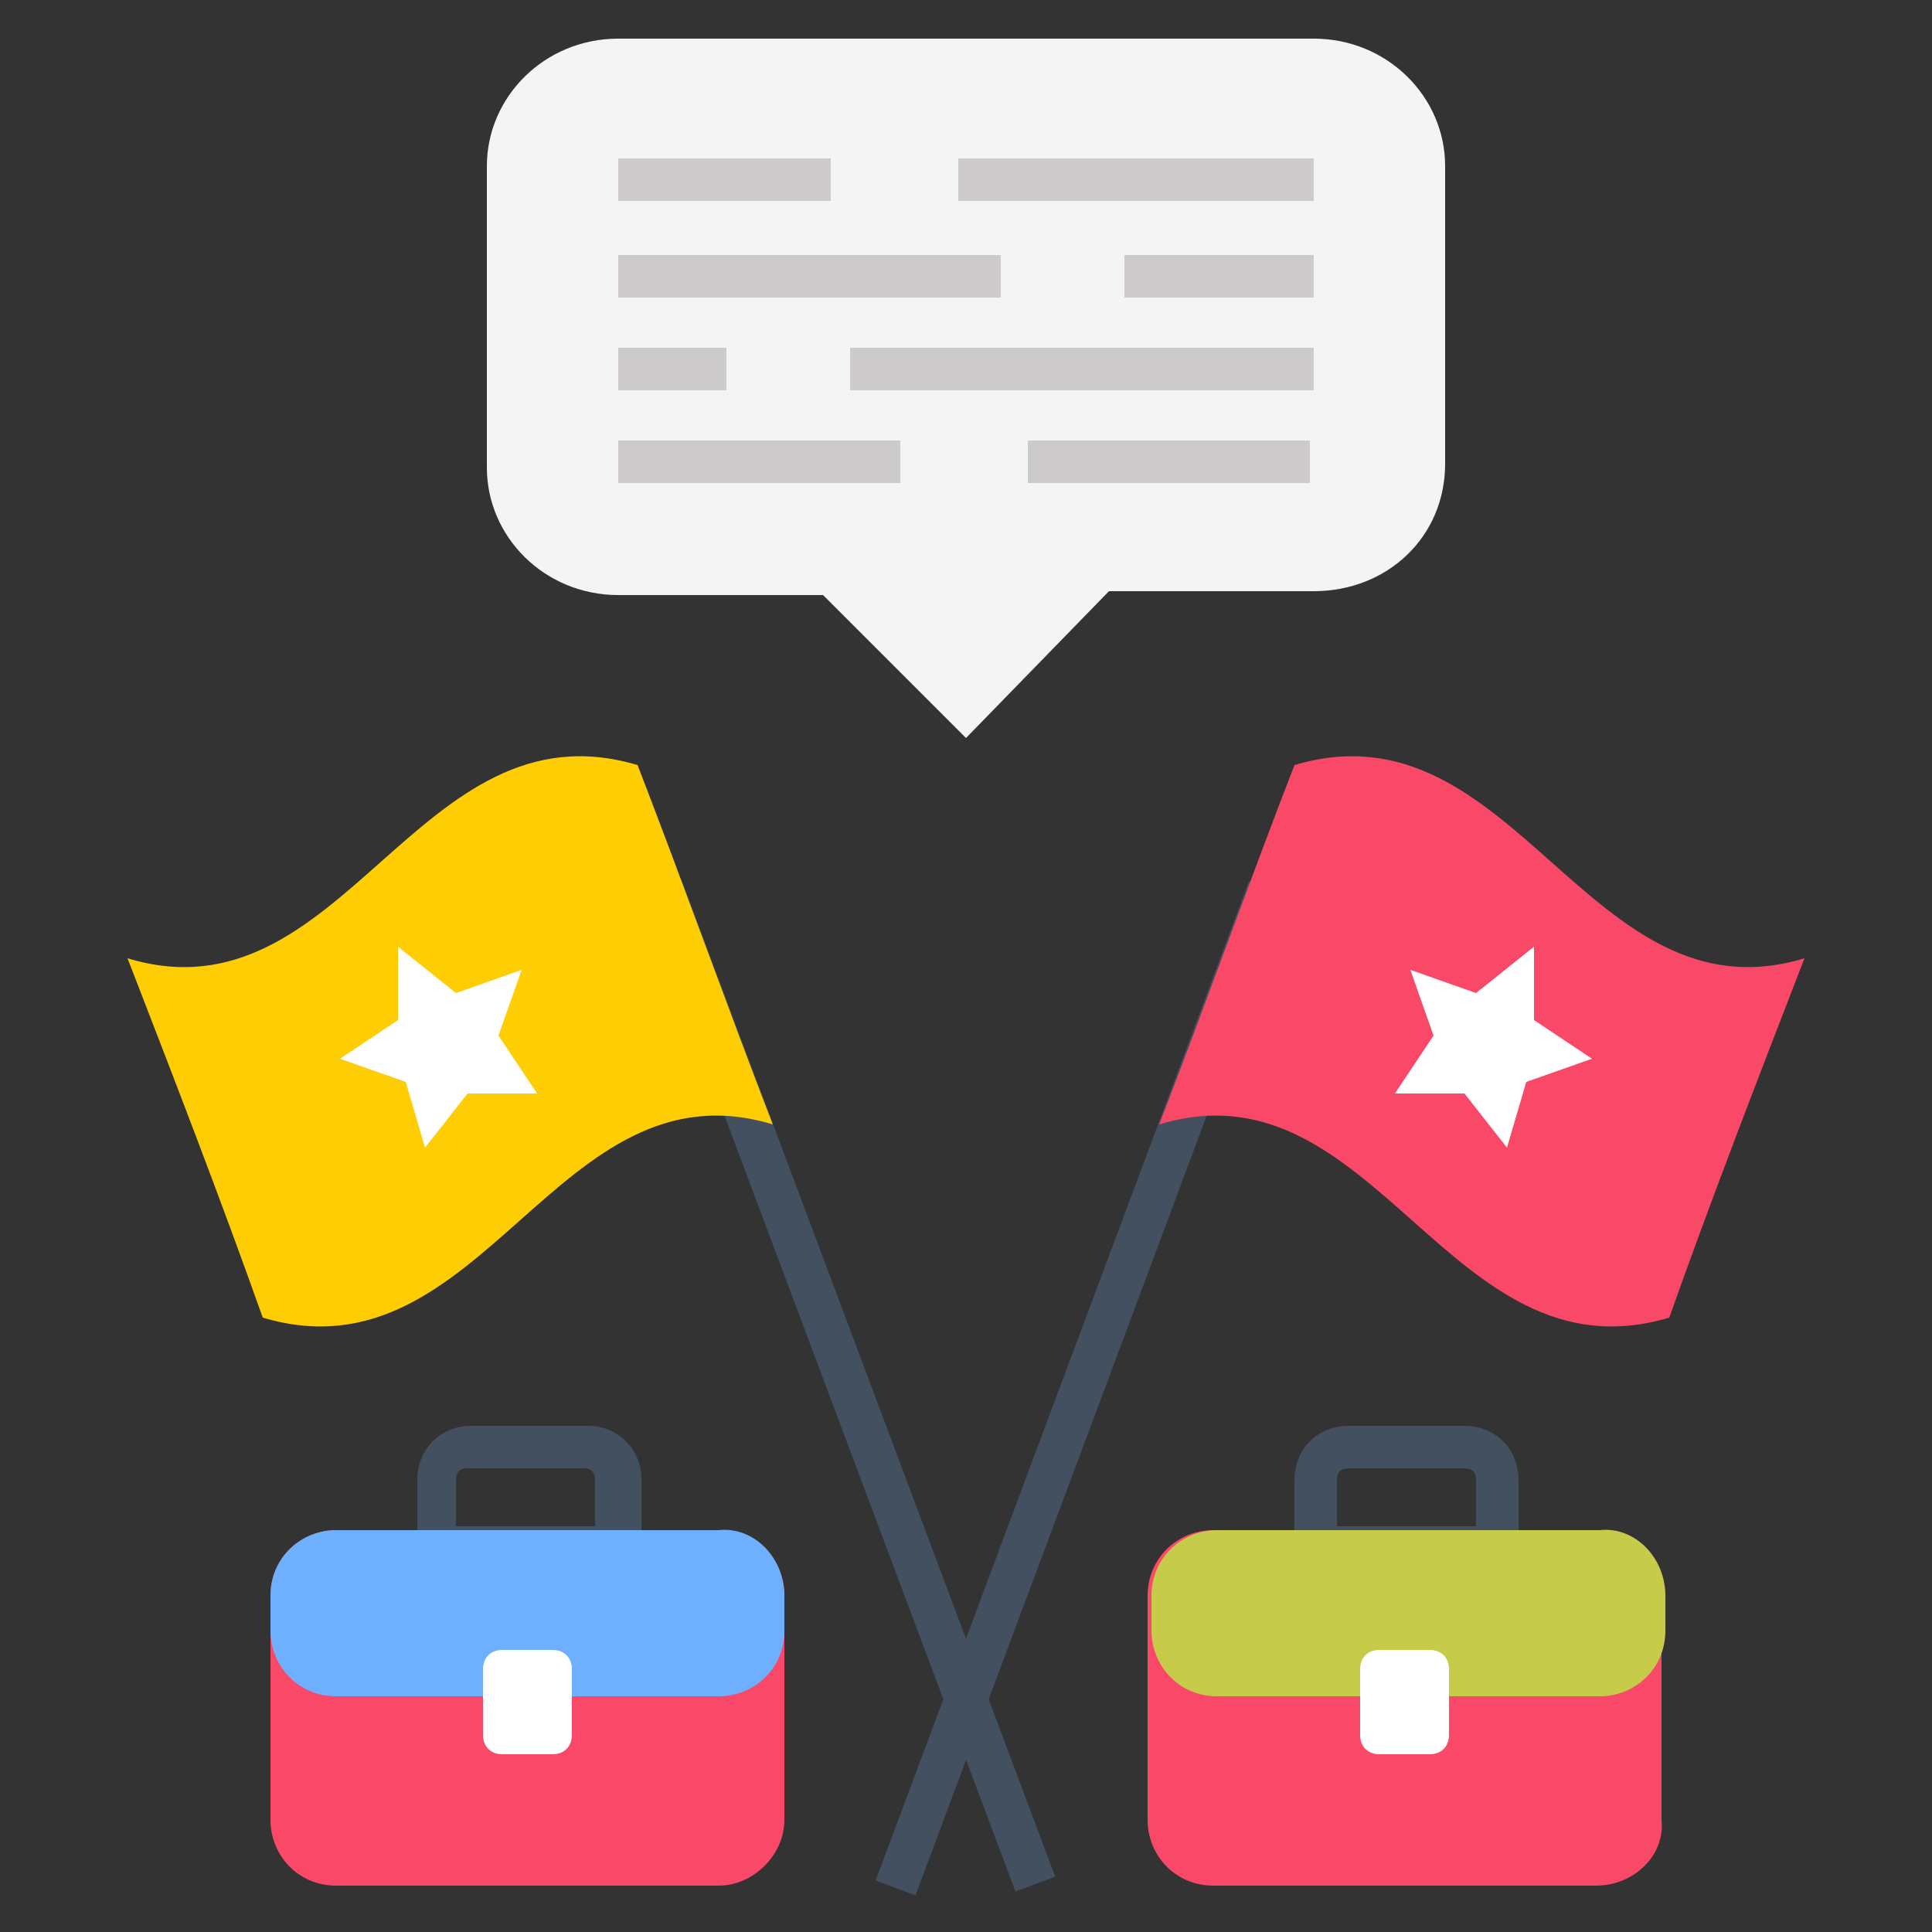 <?xml version="1.0" encoding="utf-8"?>
<!-- Generator: Adobe Illustrator 18.0.0, SVG Export Plug-In . SVG Version: 6.00 Build 0)  -->
<!DOCTYPE svg PUBLIC "-//W3C//DTD SVG 1.1//EN" "http://www.w3.org/Graphics/SVG/1.1/DTD/svg11.dtd">
<svg version="1.1" id="Layer_1" xmlns="http://www.w3.org/2000/svg" xmlns:xlink="http://www.w3.org/1999/xlink" x="0px" y="0px"
	 viewBox="0 0 50 50" enable-background="new 0 0 50 50" xml:space="preserve">
<rect x="0" y="0" width="50" height="50" fill="#333333" stroke="none"/>
<g>
	<g>
		<path fill="#425060" d="M39.2,40.6h-5.7v-2.3c0-0.8,0.6-1.4,1.4-1.4h3c0.8,0,1.4,0.6,1.4,1.4v2.3H39.2z M34.6,39.5h3.6v-1.2
			c0-0.2-0.1-0.3-0.3-0.3h-3c-0.2,0-0.3,0.1-0.3,0.3V39.5z"/>
	</g>
	<g>
		<path fill="#425060" d="M16.5,40.6h-5.7v-2.3c0-0.8,0.6-1.4,1.4-1.4h3c0.8,0,1.4,0.6,1.4,1.4v2.3H16.5z M11.8,39.5h3.6v-1.2
			c0-0.2-0.1-0.3-0.3-0.3h-3c-0.2,0-0.3,0.1-0.3,0.3C11.8,38.3,11.8,39.5,11.8,39.5z"/>
	</g>
	<g>
		
			<rect x="27.5" y="22.1" transform="matrix(-0.937 -0.35 0.35 -0.937 41.725 79.384)" fill="#425060" width="1.1" height="27.6"/>
	</g>
	<g>
		<path fill="#FA4968" d="M43.2,34.1c-5.7,1.7-7.6-6.7-13.2-5c1.2-3.1,2.3-6.2,3.5-9.3c5.7-1.7,7.6,6.7,13.2,5
			C45.5,27.9,44.3,31,43.2,34.1z"/>
	</g>
	<g>
		
			<rect x="8.2" y="35.4" transform="matrix(-0.351 -0.936 0.936 -0.351 -3.977 69.053)" fill="#425060" width="27.6" height="1.1"/>
	</g>
	<g>
		<path fill="#FECD04" d="M6.8,34.1c5.7,1.7,7.6-6.7,13.2-5c-1.2-3.1-2.3-6.2-3.5-9.3c-5.7-1.7-7.6,6.7-13.2,5
			C4.5,27.9,5.7,31,6.8,34.1z"/>
	</g>
	<g>
		<path fill="#F4F4F4" d="M37.4,4.3V12c0,1.9-1.5,3.3-3.4,3.3h-5.3L25,19.1l-3.7-3.7H16c-1.9,0-3.4-1.5-3.4-3.3V4.3
			C12.6,2.5,14.1,1,16,1h18C35.9,1,37.4,2.5,37.4,4.3z"/>
	</g>
	<g>
		<g>
			<polygon fill="#FFFFFF" points="39.7,24.5 39.7,26.4 41.2,27.4 39.5,28 39,29.7 37.9,28.3 36.1,28.3 37.1,26.8 36.5,25.1 
				38.2,25.7 			"/>
		</g>
		<g>
			<polygon fill="#FFFFFF" points="10.3,24.5 10.3,26.4 8.8,27.4 10.5,28 11,29.7 12.1,28.3 13.9,28.3 12.9,26.8 13.5,25.1 
				11.8,25.7 			"/>
		</g>
	</g>
	<g>
		<rect x="24.8" y="4.1" fill="#CCCACA" width="9.2" height="1.1"/>
	</g>
	<g>
		<rect x="16" y="4.1" fill="#CCCACA" width="5.5" height="1.1"/>
	</g>
	<g>
		<rect x="29.1" y="6.6" fill="#CCCACA" width="4.9" height="1.1"/>
	</g>
	<g>
		<rect x="16" y="6.6" fill="#CCCACA" width="9.9" height="1.1"/>
	</g>
	<g>
		<rect x="22" y="9" fill="#CCCACA" width="12" height="1.1"/>
	</g>
	<g>
		<rect x="16" y="9" fill="#CCCACA" width="2.8" height="1.1"/>
	</g>
	<g>
		<rect x="26.6" y="11.4" fill="#CCCACA" width="7.3" height="1.1"/>
	</g>
	<g>
		<rect x="16" y="11.4" fill="#CCCACA" width="7.3" height="1.1"/>
	</g>
	<g>
		<path fill="#FA4968" d="M41.3,48.8h-9.9c-1,0-1.7-0.8-1.7-1.7v-5.8c0-1,0.8-1.7,1.7-1.7h9.9c1,0,1.7,0.8,1.7,1.7v5.8
			C43.1,48,42.3,48.8,41.3,48.8z"/>
	</g>
	<g>
		<path fill="#C6CC4A" d="M43.1,41.3v0.9c0,1-0.8,1.7-1.7,1.7h-9.9c-1,0-1.7-0.8-1.7-1.7v-0.9c0-1,0.8-1.7,1.7-1.7h9.9
			C42.3,39.5,43.1,40.3,43.1,41.3z"/>
	</g>
	<g>
		<path fill="#FFFFFF" d="M37,45.4h-1.3c-0.3,0-0.5-0.2-0.5-0.5v-1.7c0-0.3,0.2-0.5,0.5-0.5H37c0.3,0,0.5,0.2,0.5,0.5v1.7
			C37.5,45.2,37.3,45.4,37,45.4z"/>
	</g>
	<g>
		<path fill="#FA4968" d="M18.6,48.8H8.7c-1,0-1.7-0.8-1.7-1.7v-5.8c0-1,0.8-1.7,1.7-1.7h9.9c1,0,1.7,0.8,1.7,1.7v5.8
			C20.3,48,19.5,48.8,18.6,48.8z"/>
	</g>
	<g>
		<path fill="#6EB0FF" d="M20.3,41.3v0.9c0,1-0.8,1.7-1.7,1.7H8.7c-1,0-1.7-0.8-1.7-1.7v-0.9c0-1,0.8-1.7,1.7-1.7h9.9
			C19.5,39.5,20.3,40.3,20.3,41.3z"/>
	</g>
	<g>
		<path fill="#FFFFFF" d="M14.3,45.4H13c-0.3,0-0.5-0.2-0.5-0.5v-1.7c0-0.3,0.2-0.5,0.5-0.5h1.3c0.3,0,0.5,0.2,0.5,0.5v1.7
			C14.8,45.2,14.6,45.4,14.3,45.4z"/>
	</g>
</g>
</svg>
